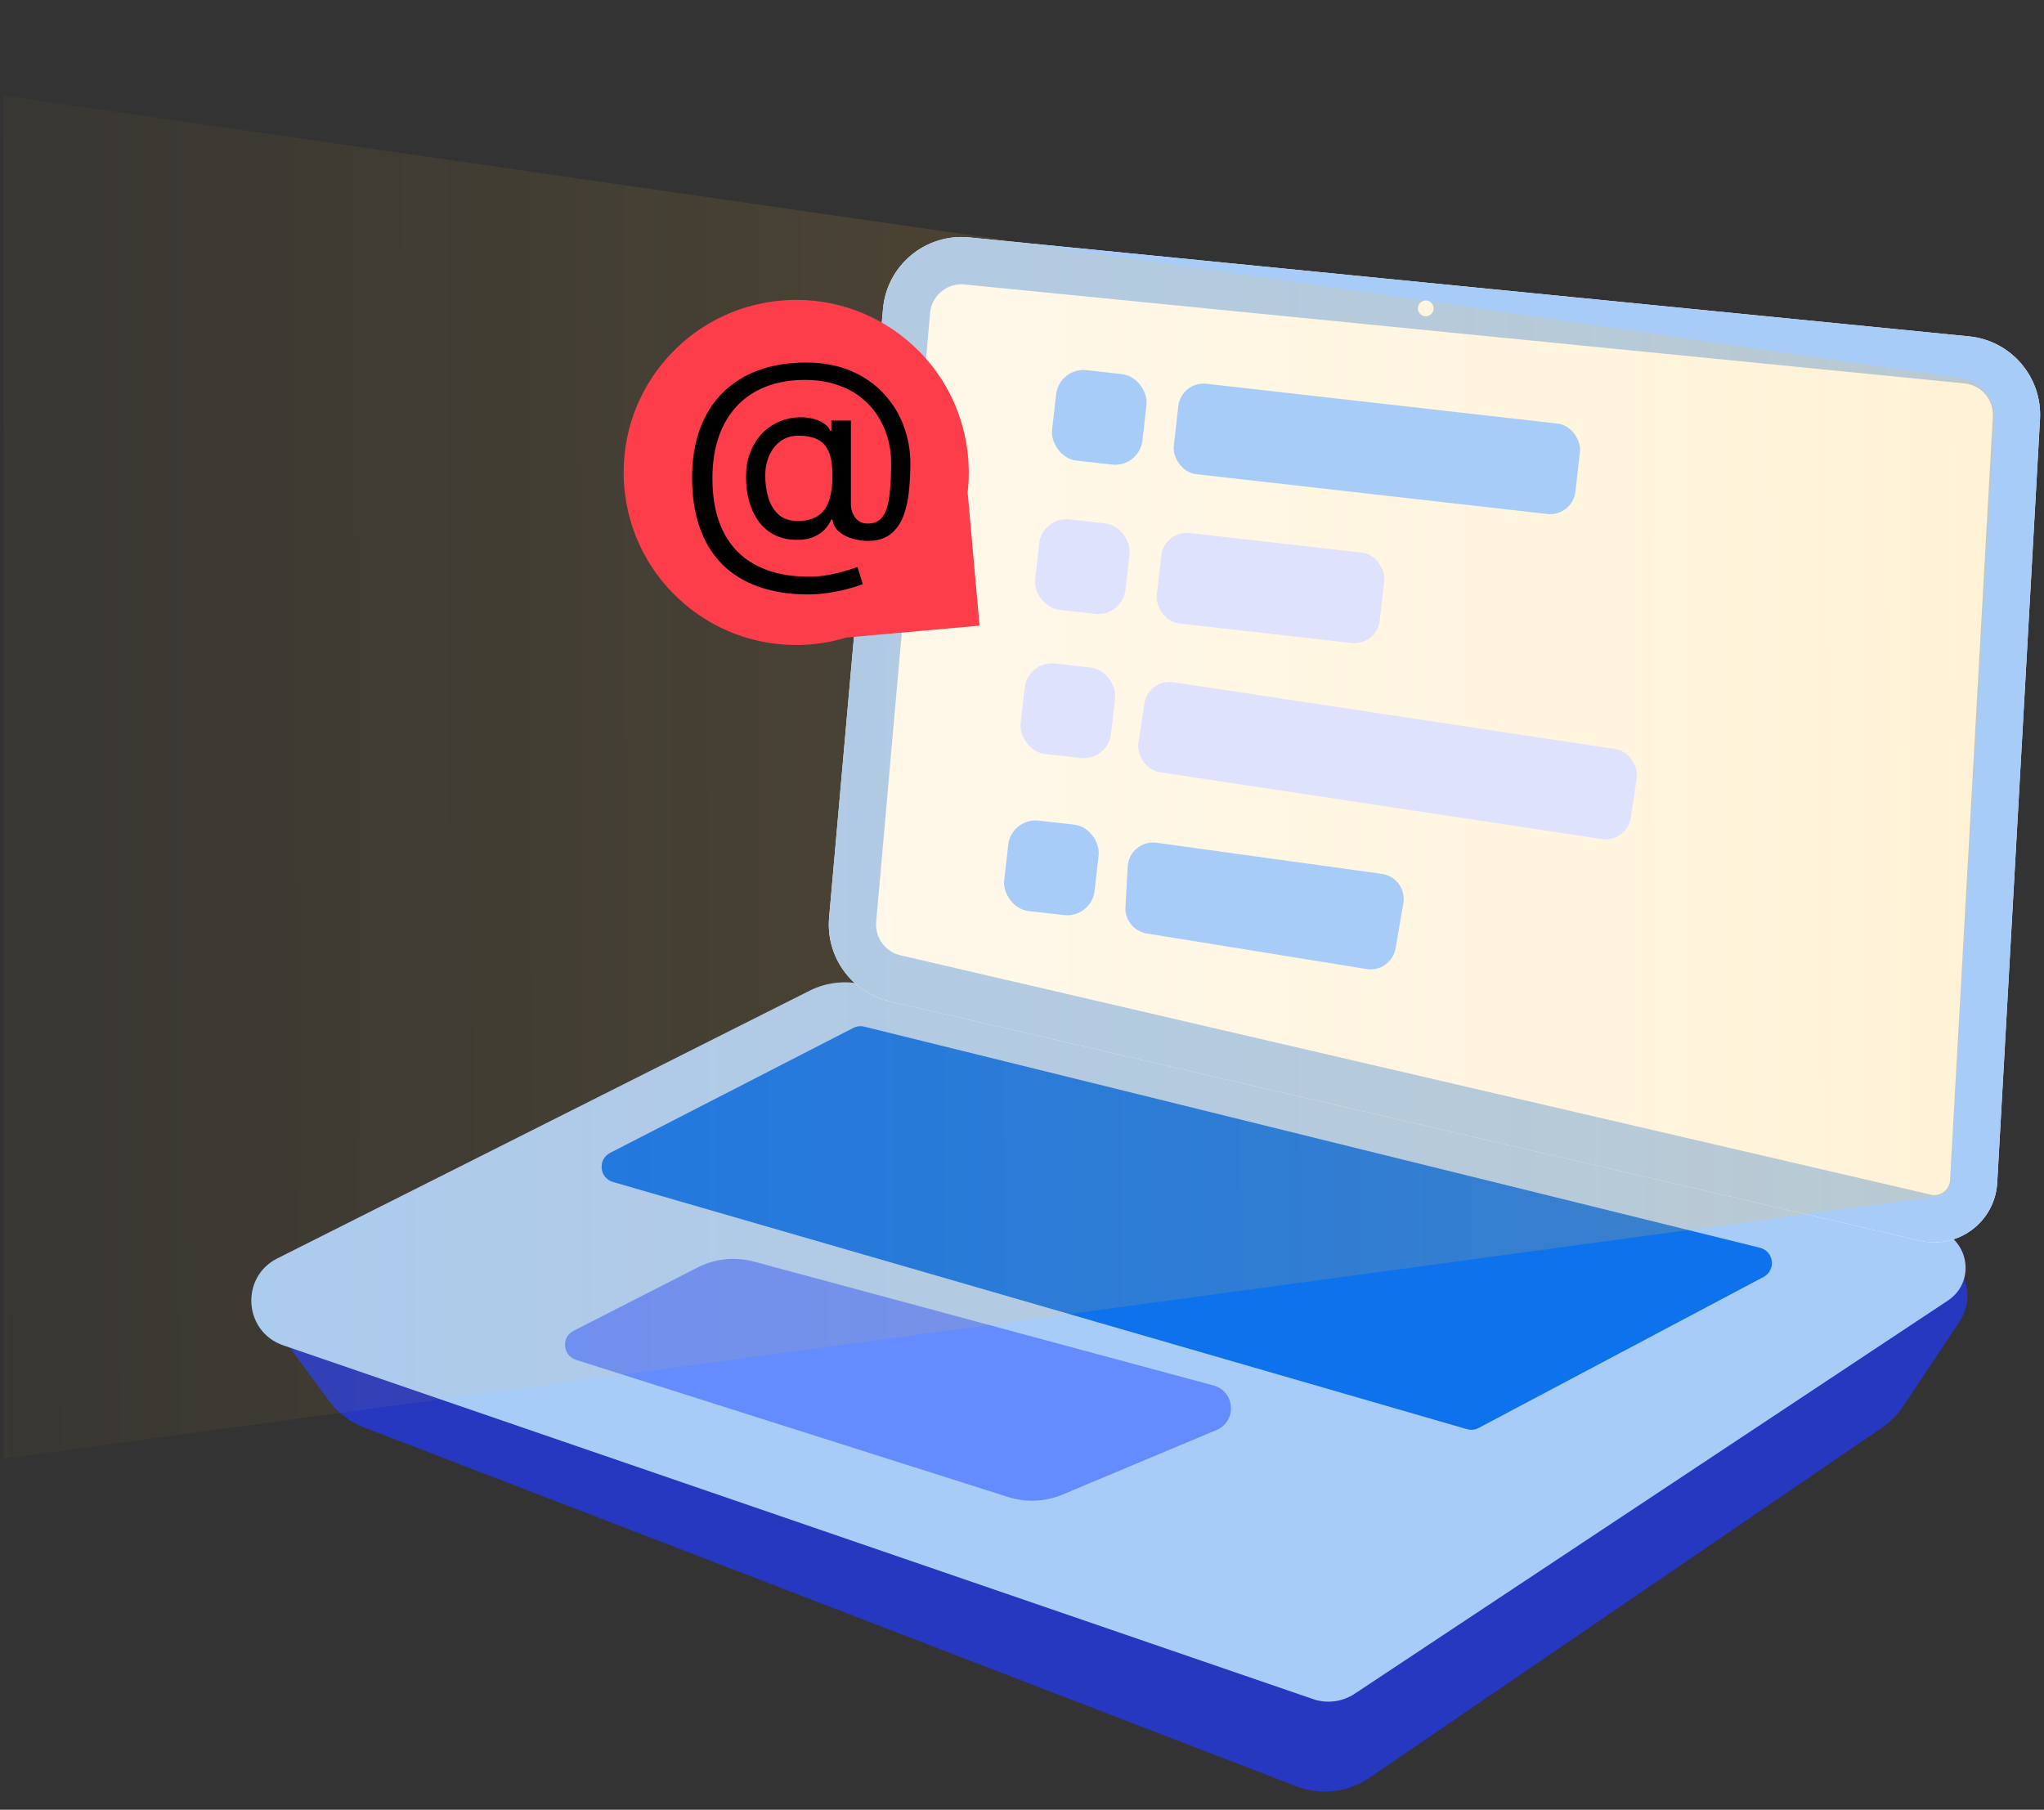 <svg width="227" height="201" viewBox="0 0 227 201" fill="none" xmlns="http://www.w3.org/2000/svg">
<rect x="0" y="0" width="227" height="201" fill="#333333" stroke="none"/>
<path d="M91.646 111.308C93.472 110.419 95.549 110.193 97.523 110.668L214.464 138.798C218.013 139.651 219.629 143.777 217.605 146.814L211.344 156.205C210.722 157.138 209.926 157.944 208.999 158.576L152.072 197.463C149.698 199.085 146.678 199.437 143.994 198.404L40.425 158.538C38.864 157.937 37.509 156.903 36.519 155.556L30.828 147.817C28.887 145.176 29.812 141.422 32.759 139.987L91.646 111.308Z" fill="#2538BF"/>
<path d="M89.908 110.035C91.725 109.121 93.805 108.869 95.788 109.322L214.89 136.534C218.639 137.391 219.538 142.321 216.332 144.445L150.437 188.124C149.077 189.026 147.375 189.244 145.831 188.714L31.454 149.421C27.058 147.911 26.648 141.854 30.801 139.766L89.908 110.035Z" fill="#A8CCF8"/>
<path d="M94.761 114.169C95.137 113.976 95.57 113.925 95.981 114.026L195.452 138.582C197.012 138.967 197.272 141.074 195.852 141.827L164.217 158.598C163.815 158.811 163.347 158.859 162.911 158.733L68.076 131.28C66.555 130.84 66.354 128.767 67.763 128.043L94.761 114.169Z" fill="#0E72ED"/>
<path d="M77.468 140.777C79.4 139.791 81.629 139.557 83.724 140.121L134.759 153.876C137.173 154.526 137.397 157.864 135.091 158.831L117.996 165.999C116.082 166.802 113.944 166.898 111.965 166.27L63.969 151.033C62.478 150.56 62.309 148.518 63.702 147.807L77.468 140.777Z" fill="#648CFE"/>
<path d="M98.064 34.306C98.493 29.457 102.797 25.891 107.641 26.37L218.682 37.361C223.346 37.822 226.818 41.877 226.556 46.557L221.804 131.372C221.561 135.71 217.464 138.781 213.231 137.798L98.813 111.216C94.565 110.229 91.693 106.265 92.077 101.922L98.064 34.306Z" fill="white"/>
<path d="M100.679 34.537C100.979 31.143 103.992 28.647 107.383 28.982L218.424 39.973C221.689 40.296 224.119 43.135 223.935 46.41L219.183 131.225C219.031 133.937 216.471 135.856 213.825 135.241L99.407 108.659C96.433 107.969 94.423 105.194 94.692 102.153L100.679 34.537Z" stroke="#A8CCF8" stroke-width="5.25"/>
<circle cx="158.341" cy="34.249" fill="white" r="0.875"/>
<path d="M0.412 10.626L217.8 41.988C220.048 42.312 221.674 44.304 221.542 46.572L216.61 131.244C216.561 132.079 215.928 132.763 215.098 132.876L0.412 161.993V10.626Z" fill="url(#paint0_linear_8061_183646)"/>
<rect height="10.106" rx="2.82" transform="rotate(6.473 131.177 42.304)" width="44.891" fill="#A8CCF8" x="131.177" y="42.304"/>
<path d="M125.241 96.237C125.334 94.592 126.811 93.376 128.443 93.602L153.455 97.056C155.035 97.274 156.119 98.757 155.849 100.328L154.988 105.324C154.726 106.848 153.285 107.876 151.758 107.629L127.352 103.679C125.927 103.449 124.906 102.178 124.987 100.736L125.241 96.237Z" fill="#A8CCF8"/>
<rect height="10.106" rx="2.82" transform="rotate(6.473 129.295 58.885)" width="24.913" fill="#DEE2FD" x="129.295" y="58.885"/>
<rect height="10.106" rx="2.82" transform="rotate(8.596 127.511 75.352)" width="55.306" fill="#DEE2FD" x="127.511" y="75.352"/>
<rect height="10.106" rx="3.055" transform="rotate(6.473 117.632 40.767)" width="10.106" fill="#A8CCF8" x="117.632" y="40.767"/>
<rect height="10.106" rx="3.055" transform="rotate(6.473 112.316 90.8)" width="10.106" fill="#A8CCF8" x="112.316" y="90.8"/>
<rect height="10.106" rx="3.055" transform="rotate(6.473 115.75 57.348)" width="10.106" fill="#DEE2FD" x="115.75" y="57.348"/>
<rect height="10.106" rx="3.055" transform="rotate(6.473 114.14 73.352)" width="10.106" fill="#DEE2FD" x="114.14" y="73.352"/>
<path clip-rule="evenodd" d="M76.135 67.179C68.013 60.392 66.93 48.306 73.717 40.183C80.504 32.061 92.59 30.978 100.713 37.765C105.86 42.066 108.18 48.494 107.463 54.694L108.788 69.487L93.996 70.812C88.022 72.621 81.283 71.48 76.135 67.179Z" fill="#FD3D4A" fill-rule="evenodd"/>
<path d="M89.782 66.024C87.691 66.024 85.841 65.737 84.235 65.163C82.629 64.596 81.279 63.758 80.185 62.651C79.092 61.544 78.264 60.187 77.704 58.58C77.144 56.974 76.863 55.135 76.863 53.064C76.863 51.062 77.147 49.271 77.714 47.692C78.288 46.113 79.119 44.773 80.206 43.673C81.299 42.565 82.626 41.721 84.184 41.14C85.749 40.559 87.52 40.269 89.495 40.269C91.416 40.269 93.097 40.583 94.54 41.212C95.989 41.834 97.198 42.678 98.169 43.744C99.147 44.804 99.878 45.997 100.363 47.323C100.855 48.649 101.101 50.016 101.101 51.424C101.101 52.415 101.054 53.42 100.958 54.438C100.862 55.457 100.661 56.393 100.353 57.248C100.045 58.095 99.57 58.779 98.928 59.298C98.292 59.818 97.431 60.077 96.344 60.077C95.865 60.077 95.339 60.002 94.765 59.852C94.191 59.701 93.682 59.452 93.237 59.103C92.793 58.755 92.53 58.286 92.448 57.699L92.325 57.699C92.161 58.095 91.908 58.471 91.566 58.827C91.231 59.182 90.79 59.466 90.243 59.678C89.704 59.889 89.044 59.982 88.265 59.954C87.376 59.92 86.593 59.722 85.917 59.36C85.24 58.99 84.673 58.492 84.215 57.863C83.764 57.227 83.422 56.492 83.189 55.658C82.964 54.818 82.851 53.912 82.851 52.941C82.851 52.019 82.988 51.174 83.261 50.409C83.535 49.643 83.914 48.973 84.399 48.399C84.891 47.825 85.466 47.367 86.122 47.025C86.785 46.677 87.499 46.461 88.265 46.379C88.948 46.311 89.57 46.342 90.131 46.472C90.691 46.595 91.153 46.783 91.515 47.035C91.877 47.282 92.106 47.555 92.202 47.856L92.325 47.856L92.325 46.707L94.499 46.707L94.499 55.976C94.499 56.55 94.659 57.056 94.98 57.494C95.302 57.931 95.77 58.15 96.385 58.15C97.082 58.15 97.615 57.911 97.984 57.432C98.36 56.954 98.617 56.215 98.753 55.217C98.897 54.219 98.969 52.941 98.969 51.383C98.969 50.467 98.842 49.565 98.589 48.676C98.343 47.781 97.967 46.943 97.462 46.164C96.963 45.385 96.33 44.698 95.565 44.103C94.799 43.508 93.9 43.044 92.868 42.709C91.843 42.367 90.677 42.196 89.372 42.196C87.766 42.196 86.327 42.446 85.055 42.945C83.791 43.437 82.714 44.158 81.826 45.108C80.944 46.051 80.271 47.2 79.806 48.553C79.348 49.9 79.119 51.431 79.119 53.146C79.119 54.889 79.348 56.438 79.806 57.791C80.271 59.144 80.954 60.286 81.856 61.215C82.766 62.145 83.89 62.849 85.23 63.328C86.57 63.813 88.114 64.055 89.864 64.055C90.616 64.055 91.358 63.984 92.089 63.84C92.82 63.697 93.466 63.539 94.027 63.369C94.587 63.198 94.991 63.071 95.237 62.989L95.811 64.876C95.387 65.053 94.833 65.231 94.15 65.409C93.473 65.587 92.749 65.734 91.976 65.85C91.211 65.966 90.479 66.024 89.782 66.024ZM88.593 57.863C89.509 57.863 90.25 57.678 90.818 57.309C91.385 56.94 91.799 56.383 92.058 55.638C92.318 54.893 92.448 53.953 92.448 52.818C92.448 51.67 92.304 50.775 92.017 50.132C91.73 49.489 91.306 49.038 90.746 48.779C90.185 48.519 89.495 48.389 88.675 48.389C87.895 48.389 87.229 48.594 86.675 49.004C86.129 49.407 85.708 49.947 85.414 50.624C85.127 51.294 84.984 52.025 84.984 52.818C84.984 53.693 85.1 54.517 85.332 55.289C85.565 56.055 85.944 56.677 86.47 57.155C86.997 57.627 87.704 57.863 88.593 57.863Z" fill="#000001"/>
<defs>
<linearGradient gradientUnits="userSpaceOnUse" id="paint0_linear_8061_183646" x1="-23" x2="340.08" y1="280" y2="279">
<stop stop-color="#FFBF39" stop-opacity="0.01" opacity="0.1"/>
<stop offset="1" stop-color="#FFBF39" stop-opacity="0.3" opacity="0.3"/>
</linearGradient>
</defs>
<zoom style="Notify" value="||||||||||||||||||:white"/>
</svg>
